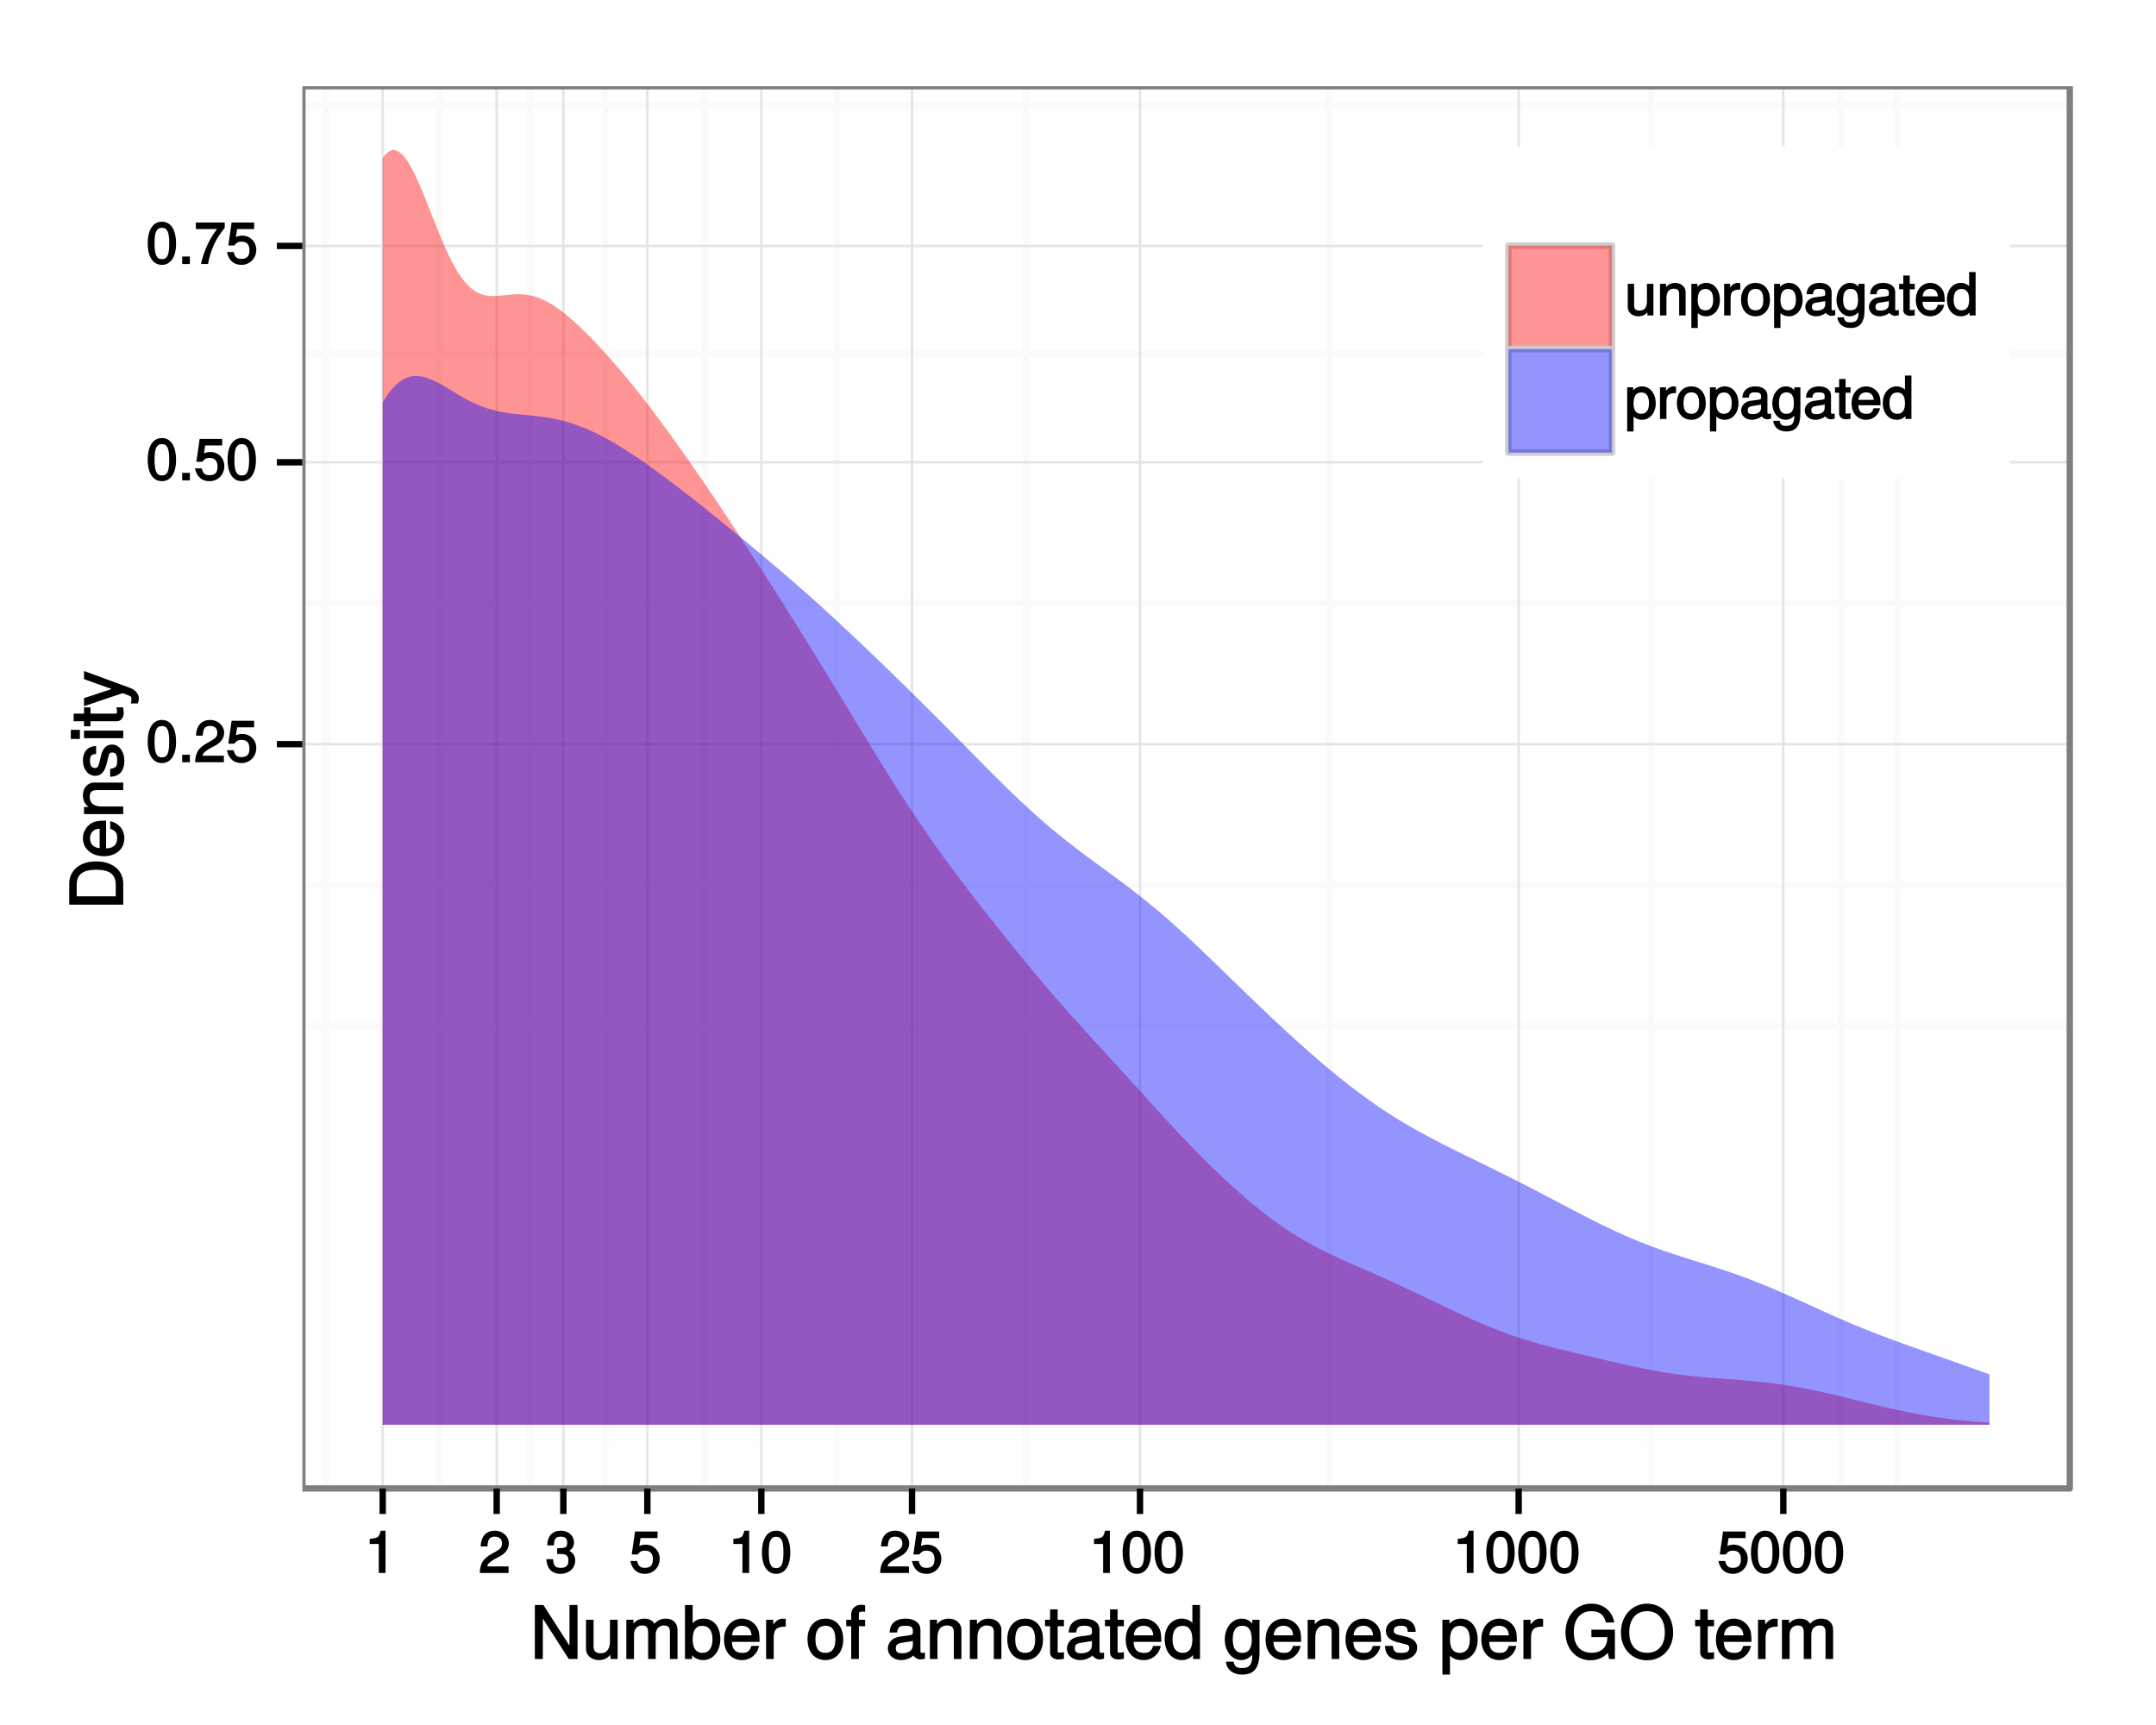 <?xml version="1.0" encoding="UTF-8"?>
<svg xmlns="http://www.w3.org/2000/svg" xmlns:xlink="http://www.w3.org/1999/xlink" width="360pt" height="288pt" viewBox="0 0 360 288" version="1.1">
<defs>
<g>
<symbol overflow="visible" id="glyph0-0">
<path style="stroke:none;" d=""/>
</symbol>
<symbol overflow="visible" id="glyph0-1">
<path style="stroke:none;" d="M 5 -3.391 C 5 -5.75 4.109 -7.062 2.641 -7.062 C 1.172 -7.062 0.266 -5.734 0.266 -3.453 C 0.266 -1.156 1.188 0.141 2.641 0.141 C 4.078 0.141 5 -1.156 5 -3.391 Z M 3.859 -3.469 C 3.859 -1.547 3.562 -0.812 2.625 -0.812 C 1.734 -0.812 1.406 -1.578 1.406 -3.438 C 1.406 -5.312 1.734 -6.047 2.641 -6.047 C 3.547 -6.047 3.859 -5.297 3.859 -3.469 Z M 3.859 -3.469 "/>
</symbol>
<symbol overflow="visible" id="glyph0-2">
<path style="stroke:none;" d="M 1.969 -0.125 L 1.969 -1.25 L 0.688 -1.25 L 0.688 0 L 1.969 0 Z M 1.969 -0.125 "/>
</symbol>
<symbol overflow="visible" id="glyph0-3">
<path style="stroke:none;" d="M 5.031 -4.938 C 5.031 -6.078 4.016 -7.062 2.719 -7.062 C 1.328 -7.062 0.391 -6.219 0.328 -4.438 L 1.453 -4.438 C 1.531 -5.703 1.859 -6.062 2.703 -6.062 C 3.469 -6.062 3.891 -5.641 3.891 -4.906 C 3.891 -4.375 3.609 -4.016 3.016 -3.672 L 2.125 -3.172 C 0.703 -2.359 0.266 -1.625 0.172 0 L 4.984 0 L 4.984 -1.094 L 1.422 -1.094 C 1.5 -1.516 1.766 -1.781 2.594 -2.281 L 3.562 -2.797 C 4.516 -3.297 5.031 -4.094 5.031 -4.938 Z M 5.031 -4.938 "/>
</symbol>
<symbol overflow="visible" id="glyph0-4">
<path style="stroke:none;" d="M 5.062 -2.375 C 5.062 -3.719 4.031 -4.734 2.719 -4.734 C 2.25 -4.734 1.75 -4.578 1.656 -4.5 L 1.859 -5.828 L 4.703 -5.828 L 4.703 -6.922 L 0.938 -6.922 L 0.391 -3.094 L 1.375 -3.094 C 1.812 -3.609 2.047 -3.734 2.578 -3.734 C 3.484 -3.734 3.922 -3.266 3.922 -2.266 C 3.922 -1.281 3.484 -0.859 2.578 -0.859 C 1.828 -0.859 1.516 -1.109 1.281 -2 L 0.156 -2 C 0.469 -0.516 1.375 0.141 2.594 0.141 C 3.969 0.141 5.062 -0.938 5.062 -2.375 Z M 5.062 -2.375 "/>
</symbol>
<symbol overflow="visible" id="glyph0-5">
<path style="stroke:none;" d="M 5.125 -6.078 L 5.125 -6.922 L 0.297 -6.922 L 0.297 -5.828 L 3.844 -5.828 C 2.656 -4.344 1.656 -2.266 1.156 0 L 2.344 0 C 2.734 -2.328 3.656 -4.281 5.125 -6.031 Z M 5.125 -6.078 "/>
</symbol>
<symbol overflow="visible" id="glyph0-6">
<path style="stroke:none;" d="M 3.469 -0.125 L 3.469 -7.062 L 2.672 -7.062 C 2.328 -5.891 2.281 -5.875 0.828 -5.688 L 0.828 -4.844 L 2.344 -4.844 L 2.344 0 L 3.469 0 Z M 3.469 -0.125 "/>
</symbol>
<symbol overflow="visible" id="glyph0-7">
<path style="stroke:none;" d="M 4.984 -2.094 C 4.984 -2.922 4.516 -3.547 3.703 -3.812 L 3.703 -3.562 C 4.344 -3.812 4.781 -4.375 4.781 -5.062 C 4.781 -6.219 3.875 -7.062 2.578 -7.062 C 1.203 -7.062 0.328 -6.188 0.312 -4.609 L 1.422 -4.609 C 1.453 -5.734 1.734 -6.062 2.594 -6.062 C 3.344 -6.062 3.641 -5.75 3.641 -5.031 C 3.641 -4.297 3.469 -4.141 1.969 -4.141 L 1.969 -3.172 L 2.578 -3.172 C 3.516 -3.172 3.844 -2.844 3.844 -2.094 C 3.844 -1.234 3.469 -0.859 2.578 -0.859 C 1.656 -0.859 1.344 -1.188 1.281 -2.312 L 0.156 -2.312 C 0.266 -0.656 1.156 0.141 2.547 0.141 C 3.953 0.141 4.984 -0.812 4.984 -2.094 Z M 4.984 -2.094 "/>
</symbol>
<symbol overflow="visible" id="glyph0-8">
<path style="stroke:none;" d="M 4.766 -0.125 L 4.766 -5.281 L 3.688 -5.281 L 3.688 -2.375 C 3.688 -1.359 3.297 -0.812 2.453 -0.812 C 1.828 -0.812 1.547 -1.062 1.547 -1.672 L 1.547 -5.281 L 0.484 -5.281 L 0.484 -1.359 C 0.484 -0.516 1.25 0.141 2.219 0.141 C 2.969 0.141 3.531 -0.156 4 -0.812 L 3.766 -0.906 L 3.766 0 L 4.766 0 Z M 4.766 -0.125 "/>
</symbol>
<symbol overflow="visible" id="glyph0-9">
<path style="stroke:none;" d="M 4.812 -0.125 L 4.812 -3.922 C 4.812 -4.766 4.047 -5.438 3.078 -5.438 C 2.328 -5.438 1.75 -5.109 1.312 -4.406 L 1.547 -4.312 L 1.547 -5.281 L 0.531 -5.281 L 0.531 0 L 1.609 0 L 1.609 -2.891 C 1.609 -3.922 2.031 -4.469 2.844 -4.469 C 3.469 -4.469 3.734 -4.219 3.734 -3.609 L 3.734 0 L 4.812 0 Z M 4.812 -0.125 "/>
</symbol>
<symbol overflow="visible" id="glyph0-10">
<path style="stroke:none;" d="M 5.156 -2.594 C 5.156 -4.281 4.188 -5.438 2.859 -5.438 C 2.172 -5.438 1.531 -5.078 1.156 -4.484 L 1.391 -4.391 L 1.391 -5.281 L 0.391 -5.281 L 0.391 2.094 L 1.453 2.094 L 1.453 -0.734 L 1.219 -0.641 C 1.641 -0.125 2.219 0.141 2.875 0.141 C 4.156 0.141 5.156 -0.984 5.156 -2.594 Z M 4.031 -2.609 C 4.031 -1.469 3.594 -0.859 2.719 -0.859 C 1.875 -0.859 1.453 -1.422 1.453 -2.594 C 1.453 -3.781 1.875 -4.422 2.719 -4.422 C 3.609 -4.422 4.031 -3.812 4.031 -2.609 Z M 4.031 -2.609 "/>
</symbol>
<symbol overflow="visible" id="glyph0-11">
<path style="stroke:none;" d="M 3.219 -4.453 L 3.219 -5.375 C 2.938 -5.422 2.875 -5.438 2.766 -5.438 C 2.25 -5.438 1.75 -5.078 1.297 -4.344 L 1.531 -4.234 L 1.531 -5.281 L 0.531 -5.281 L 0.531 0 L 1.609 0 L 1.609 -2.734 C 1.609 -3.859 1.844 -4.312 3.219 -4.328 Z M 3.219 -4.453 "/>
</symbol>
<symbol overflow="visible" id="glyph0-12">
<path style="stroke:none;" d="M 5.031 -2.594 C 5.031 -4.344 4.062 -5.438 2.609 -5.438 C 1.203 -5.438 0.203 -4.328 0.203 -2.641 C 0.203 -0.953 1.188 0.141 2.625 0.141 C 4.031 0.141 5.031 -0.953 5.031 -2.594 Z M 3.922 -2.609 C 3.922 -1.422 3.5 -0.859 2.625 -0.859 C 1.734 -0.859 1.312 -1.422 1.312 -2.641 C 1.312 -3.844 1.734 -4.438 2.625 -4.438 C 3.516 -4.438 3.922 -3.859 3.922 -2.609 Z M 3.922 -2.609 "/>
</symbol>
<symbol overflow="visible" id="glyph0-13">
<path style="stroke:none;" d="M 5.266 -0.141 L 5.266 -0.906 C 5.047 -0.859 5.016 -0.859 4.953 -0.859 C 4.688 -0.859 4.656 -0.875 4.656 -1.125 L 4.656 -3.922 C 4.656 -4.812 3.875 -5.438 2.641 -5.438 C 1.422 -5.438 0.531 -4.828 0.469 -3.547 L 1.547 -3.547 C 1.625 -4.281 1.859 -4.438 2.609 -4.438 C 3.328 -4.438 3.594 -4.281 3.594 -3.812 L 3.594 -3.594 C 3.594 -3.266 3.531 -3.25 2.891 -3.172 C 1.766 -3.031 1.594 -3 1.281 -2.875 C 0.703 -2.625 0.266 -2.047 0.266 -1.422 C 0.266 -0.516 1.031 0.141 2.047 0.141 C 2.703 0.141 3.422 -0.156 3.672 -0.438 C 3.703 -0.328 4.188 0.062 4.578 0.062 C 4.75 0.062 4.875 0.047 5.266 -0.047 Z M 3.594 -1.859 C 3.594 -1.141 3 -0.812 2.219 -0.812 C 1.609 -0.812 1.375 -0.906 1.375 -1.453 C 1.375 -1.969 1.594 -2.078 2.453 -2.203 C 3.297 -2.328 3.469 -2.359 3.594 -2.422 Z M 3.594 -1.859 "/>
</symbol>
<symbol overflow="visible" id="glyph0-14">
<path style="stroke:none;" d="M 4.828 -0.953 L 4.828 -5.281 L 3.812 -5.281 L 3.812 -4.422 L 4.047 -4.516 C 3.641 -5.109 3.062 -5.438 2.422 -5.438 C 1.141 -5.438 0.141 -4.219 0.141 -2.594 C 0.141 -1 1.172 0.141 2.344 0.141 C 2.984 0.141 3.516 -0.156 4.047 -0.797 L 3.812 -0.875 L 3.812 -0.547 C 3.812 0.781 3.406 1.156 2.469 1.156 C 1.844 1.156 1.484 1.062 1.375 0.312 L 0.281 0.312 C 0.391 1.406 1.266 2.094 2.453 2.094 C 4.016 2.094 4.828 1.266 4.828 -0.953 Z M 3.734 -2.609 C 3.734 -1.406 3.359 -0.859 2.516 -0.859 C 1.641 -0.859 1.25 -1.422 1.25 -2.641 C 1.25 -3.844 1.656 -4.438 2.5 -4.438 C 3.375 -4.438 3.734 -3.828 3.734 -2.609 Z M 3.734 -2.609 "/>
</symbol>
<symbol overflow="visible" id="glyph0-15">
<path style="stroke:none;" d="M 2.578 -0.125 L 2.578 -0.969 C 2.328 -0.906 2.203 -0.891 2.047 -0.891 C 1.703 -0.891 1.75 -0.859 1.75 -1.203 L 1.75 -4.375 L 2.578 -4.375 L 2.578 -5.281 L 1.75 -5.281 L 1.75 -6.672 L 0.672 -6.672 L 0.672 -5.281 L -0.016 -5.281 L -0.016 -4.375 L 0.672 -4.375 L 0.672 -0.859 C 0.672 -0.344 1.156 0.062 1.781 0.062 C 1.969 0.062 2.172 0.047 2.578 -0.016 Z M 2.578 -0.125 "/>
</symbol>
<symbol overflow="visible" id="glyph0-16">
<path style="stroke:none;" d="M 5.062 -2.406 C 5.062 -3.141 5 -3.594 4.859 -3.969 C 4.531 -4.797 3.625 -5.438 2.688 -5.438 C 1.281 -5.438 0.234 -4.266 0.234 -2.609 C 0.234 -0.953 1.25 0.141 2.672 0.141 C 3.812 0.141 4.75 -0.641 4.984 -1.781 L 3.906 -1.781 C 3.641 -1 3.344 -0.859 2.703 -0.859 C 1.859 -0.859 1.375 -1.25 1.359 -2.281 L 5.062 -2.281 Z M 4.156 -3.031 C 4.156 -3.031 3.969 -3.172 3.969 -3.188 L 1.375 -3.188 C 1.438 -3.953 1.875 -4.438 2.672 -4.438 C 3.469 -4.438 3.922 -3.906 3.922 -3.125 Z M 4.156 -3.031 "/>
</symbol>
<symbol overflow="visible" id="glyph0-17">
<path style="stroke:none;" d="M 4.891 -0.125 L 4.891 -7.25 L 3.812 -7.25 L 3.812 -4.516 L 4.047 -4.609 C 3.719 -5.125 3.078 -5.438 2.406 -5.438 C 1.109 -5.438 0.109 -4.281 0.109 -2.688 C 0.109 -0.984 1.078 0.141 2.438 0.141 C 3.125 0.141 3.703 -0.156 4.141 -0.781 L 3.891 -0.859 L 3.891 0 L 4.891 0 Z M 3.812 -2.625 C 3.812 -1.453 3.391 -0.859 2.547 -0.859 C 1.672 -0.859 1.219 -1.469 1.219 -2.641 C 1.219 -3.812 1.672 -4.422 2.547 -4.422 C 3.406 -4.422 3.812 -3.781 3.812 -2.625 Z M 3.812 -2.625 "/>
</symbol>
<symbol overflow="visible" id="glyph1-0">
<path style="stroke:none;" d=""/>
</symbol>
<symbol overflow="visible" id="glyph1-1">
<path style="stroke:none;" d="M 7.891 -0.125 L 7.891 -9.016 L 6.547 -9.016 L 6.547 -1.734 L 6.797 -1.828 L 2.188 -9.016 L 0.766 -9.016 L 0.766 0 L 2.094 0 L 2.094 -7.219 L 1.859 -7.125 L 6.422 0 L 7.891 0 Z M 7.891 -0.125 "/>
</symbol>
<symbol overflow="visible" id="glyph1-2">
<path style="stroke:none;" d="M 5.922 -0.125 L 5.922 -6.547 L 4.641 -6.547 L 4.641 -2.953 C 4.641 -1.672 4.109 -0.953 3.078 -0.953 C 2.281 -0.953 1.906 -1.312 1.906 -2.062 L 1.906 -6.547 L 0.641 -6.547 L 0.641 -1.672 C 0.641 -0.625 1.562 0.188 2.781 0.188 C 3.703 0.188 4.391 -0.188 4.984 -1.016 L 4.734 -1.109 L 4.734 0 L 5.922 0 Z M 5.922 -0.125 "/>
</symbol>
<symbol overflow="visible" id="glyph1-3">
<path style="stroke:none;" d="M 9.25 -0.125 L 9.25 -4.844 C 9.25 -5.969 8.5 -6.734 7.312 -6.734 C 6.484 -6.734 5.875 -6.438 5.406 -5.875 C 5.109 -6.406 4.516 -6.734 3.703 -6.734 C 2.859 -6.734 2.203 -6.391 1.656 -5.625 L 1.891 -5.531 L 1.891 -6.547 L 0.703 -6.547 L 0.703 0 L 1.984 0 L 1.984 -4.078 C 1.984 -4.984 2.516 -5.594 3.328 -5.594 C 4.062 -5.594 4.344 -5.266 4.344 -4.469 L 4.344 0 L 5.609 0 L 5.609 -4.078 C 5.609 -4.984 6.156 -5.594 6.969 -5.594 C 7.703 -5.594 7.984 -5.25 7.984 -4.469 L 7.984 0 L 9.25 0 Z M 9.25 -0.125 "/>
</symbol>
<symbol overflow="visible" id="glyph1-4">
<path style="stroke:none;" d="M 6.406 -3.344 C 6.406 -5.391 5.25 -6.734 3.594 -6.734 C 2.719 -6.734 2 -6.375 1.531 -5.656 L 1.781 -5.562 L 1.781 -9.016 L 0.5 -9.016 L 0.5 0 L 1.688 0 L 1.688 -1.031 L 1.438 -0.938 C 1.922 -0.203 2.656 0.188 3.547 0.188 C 5.203 0.188 6.406 -1.312 6.406 -3.344 Z M 5.094 -3.281 C 5.094 -1.859 4.484 -1.016 3.391 -1.016 C 2.344 -1.016 1.781 -1.844 1.781 -3.281 C 1.781 -4.75 2.344 -5.578 3.391 -5.531 C 4.516 -5.531 5.094 -4.688 5.094 -3.281 Z M 5.094 -3.281 "/>
</symbol>
<symbol overflow="visible" id="glyph1-5">
<path style="stroke:none;" d="M 6.281 -2.984 C 6.281 -3.906 6.219 -4.469 6.031 -4.938 C 5.625 -5.969 4.531 -6.734 3.359 -6.734 C 1.609 -6.734 0.344 -5.297 0.344 -3.234 C 0.344 -1.172 1.578 0.188 3.344 0.188 C 4.781 0.188 5.906 -0.766 6.188 -2.172 L 4.922 -2.172 C 4.594 -1.219 4.172 -1.016 3.375 -1.016 C 2.328 -1.016 1.688 -1.547 1.656 -2.859 L 6.281 -2.859 Z M 5.188 -3.781 C 5.188 -3.781 4.984 -3.922 4.984 -3.938 L 1.688 -3.938 C 1.766 -4.922 2.344 -5.547 3.344 -5.547 C 4.328 -5.547 4.938 -4.859 4.938 -3.875 Z M 5.188 -3.781 "/>
</symbol>
<symbol overflow="visible" id="glyph1-6">
<path style="stroke:none;" d="M 3.984 -5.547 L 3.984 -6.688 C 3.688 -6.719 3.594 -6.734 3.469 -6.734 C 2.812 -6.734 2.219 -6.312 1.641 -5.375 L 1.891 -5.281 L 1.891 -6.547 L 0.703 -6.547 L 0.703 0 L 1.969 0 L 1.969 -3.391 C 1.969 -4.812 2.297 -5.391 3.984 -5.406 Z M 3.984 -5.547 "/>
</symbol>
<symbol overflow="visible" id="glyph1-7">
<path style="stroke:none;" d=""/>
</symbol>
<symbol overflow="visible" id="glyph1-8">
<path style="stroke:none;" d="M 6.25 -3.234 C 6.25 -5.406 5.078 -6.734 3.266 -6.734 C 1.5 -6.734 0.281 -5.391 0.281 -3.281 C 0.281 -1.156 1.484 0.188 3.281 0.188 C 5.047 0.188 6.25 -1.156 6.25 -3.234 Z M 4.938 -3.234 C 4.938 -1.766 4.375 -1.016 3.281 -1.016 C 2.156 -1.016 1.609 -1.75 1.609 -3.281 C 1.609 -4.781 2.156 -5.547 3.281 -5.547 C 4.406 -5.547 4.938 -4.797 4.938 -3.234 Z M 4.938 -3.234 "/>
</symbol>
<symbol overflow="visible" id="glyph1-9">
<path style="stroke:none;" d="M 3.234 -5.609 L 3.234 -6.547 L 2.188 -6.547 L 2.188 -7.406 C 2.188 -7.828 2.297 -7.906 2.75 -7.906 C 2.828 -7.906 2.875 -7.906 3.234 -7.891 L 3.234 -8.969 C 2.875 -9.031 2.734 -9.047 2.531 -9.047 C 1.609 -9.047 0.906 -8.391 0.906 -7.484 L 0.906 -6.547 L 0.078 -6.547 L 0.078 -5.469 L 0.906 -5.469 L 0.906 0 L 2.188 0 L 2.188 -5.469 L 3.234 -5.469 Z M 3.234 -5.609 "/>
</symbol>
<symbol overflow="visible" id="glyph1-10">
<path style="stroke:none;" d="M 6.547 -0.156 L 6.547 -1.078 C 6.312 -1.016 6.266 -1.016 6.203 -1.016 C 5.859 -1.016 5.797 -1.062 5.797 -1.375 L 5.797 -4.891 C 5.797 -6 4.844 -6.734 3.297 -6.734 C 1.781 -6.734 0.703 -6.016 0.641 -4.422 L 1.906 -4.422 C 2 -5.328 2.328 -5.547 3.266 -5.547 C 4.156 -5.547 4.531 -5.344 4.531 -4.734 L 4.531 -4.469 C 4.531 -4.062 4.422 -4.016 3.625 -3.906 C 2.203 -3.734 1.984 -3.688 1.609 -3.531 C 0.875 -3.234 0.359 -2.531 0.359 -1.766 C 0.359 -0.625 1.297 0.188 2.562 0.188 C 3.375 0.188 4.25 -0.188 4.625 -0.594 C 4.672 -0.391 5.25 0.078 5.734 0.078 C 5.938 0.078 6.094 0.062 6.547 -0.047 Z M 4.531 -2.297 C 4.531 -1.406 3.75 -0.953 2.781 -0.953 C 2 -0.953 1.688 -1.109 1.688 -1.781 C 1.688 -2.453 1.984 -2.609 3.062 -2.766 C 4.109 -2.906 4.328 -2.953 4.531 -3.031 Z M 4.531 -2.297 "/>
</symbol>
<symbol overflow="visible" id="glyph1-11">
<path style="stroke:none;" d="M 5.969 -0.125 L 5.969 -4.891 C 5.969 -5.922 5.062 -6.734 3.859 -6.734 C 2.922 -6.734 2.203 -6.344 1.656 -5.453 L 1.891 -5.359 L 1.891 -6.547 L 0.703 -6.547 L 0.703 0 L 1.969 0 L 1.969 -3.594 C 1.969 -4.891 2.531 -5.594 3.547 -5.594 C 4.344 -5.594 4.703 -5.25 4.703 -4.484 L 4.703 0 L 5.969 0 Z M 5.969 -0.125 "/>
</symbol>
<symbol overflow="visible" id="glyph1-12">
<path style="stroke:none;" d="M 3.188 -0.125 L 3.188 -1.156 C 2.922 -1.062 2.766 -1.062 2.562 -1.062 C 2.141 -1.062 2.141 -1.047 2.141 -1.484 L 2.141 -5.469 L 3.188 -5.469 L 3.188 -6.547 L 2.141 -6.547 L 2.141 -8.281 L 0.875 -8.281 L 0.875 -6.547 L 0.031 -6.547 L 0.031 -5.469 L 0.875 -5.469 L 0.875 -1.047 C 0.875 -0.406 1.453 0.078 2.234 0.078 C 2.469 0.078 2.719 0.062 3.188 -0.031 Z M 3.188 -0.125 "/>
</symbol>
<symbol overflow="visible" id="glyph1-13">
<path style="stroke:none;" d="M 6.078 -0.125 L 6.078 -9.016 L 4.797 -9.016 L 4.797 -5.625 L 5.047 -5.719 C 4.625 -6.359 3.859 -6.734 3.016 -6.734 C 1.375 -6.734 0.172 -5.344 0.172 -3.344 C 0.172 -1.219 1.359 0.188 3.047 0.188 C 3.906 0.188 4.609 -0.188 5.141 -0.953 L 4.906 -1.062 L 4.906 0 L 6.078 0 Z M 4.797 -3.25 C 4.797 -1.797 4.25 -1.016 3.188 -1.016 C 2.094 -1.016 1.484 -1.812 1.484 -3.281 C 1.484 -4.734 2.094 -5.531 3.188 -5.531 C 4.266 -5.531 4.797 -4.703 4.797 -3.25 Z M 4.797 -3.25 "/>
</symbol>
<symbol overflow="visible" id="glyph1-14">
<path style="stroke:none;" d="M 6 -1.156 L 6 -6.547 L 4.797 -6.547 L 4.797 -5.516 L 5.047 -5.609 C 4.531 -6.344 3.828 -6.734 3.031 -6.734 C 1.422 -6.734 0.203 -5.25 0.203 -3.219 C 0.203 -1.234 1.469 0.188 2.938 0.188 C 3.734 0.188 4.375 -0.188 5.047 -0.984 L 4.797 -1.078 L 4.797 -0.656 C 4.797 1.016 4.266 1.516 3.094 1.516 C 2.297 1.516 1.828 1.359 1.688 0.453 L 0.391 0.453 C 0.516 1.781 1.578 2.609 3.062 2.609 C 5.031 2.609 6 1.609 6 -1.156 Z M 4.703 -3.234 C 4.703 -1.734 4.203 -1.016 3.141 -1.016 C 2.047 -1.016 1.531 -1.75 1.531 -3.281 C 1.531 -4.781 2.062 -5.547 3.125 -5.547 C 4.219 -5.547 4.703 -4.766 4.703 -3.234 Z M 4.703 -3.234 "/>
</symbol>
<symbol overflow="visible" id="glyph1-15">
<path style="stroke:none;" d="M 5.641 -1.891 C 5.641 -2.828 4.984 -3.438 3.734 -3.734 L 2.766 -3.953 C 1.953 -4.156 1.734 -4.281 1.734 -4.734 C 1.734 -5.297 2.125 -5.547 2.938 -5.547 C 3.75 -5.547 4.031 -5.328 4.062 -4.531 L 5.391 -4.531 C 5.375 -5.906 4.422 -6.734 2.969 -6.734 C 1.516 -6.734 0.422 -5.844 0.422 -4.688 C 0.422 -3.703 1.062 -3.094 2.562 -2.734 L 3.484 -2.516 C 4.188 -2.344 4.312 -2.266 4.312 -1.812 C 4.312 -1.219 3.875 -1.016 3 -1.016 C 2.094 -1.016 1.734 -1.094 1.578 -2.188 L 0.266 -2.188 C 0.312 -0.594 1.266 0.188 2.922 0.188 C 4.5 0.188 5.641 -0.688 5.641 -1.891 Z M 5.641 -1.891 "/>
</symbol>
<symbol overflow="visible" id="glyph1-16">
<path style="stroke:none;" d="M 6.406 -3.219 C 6.406 -5.328 5.25 -6.734 3.578 -6.734 C 2.719 -6.734 1.938 -6.312 1.469 -5.562 L 1.703 -5.469 L 1.703 -6.547 L 0.516 -6.547 L 0.516 2.609 L 1.781 2.609 L 1.781 -0.891 L 1.547 -0.797 C 2.078 -0.141 2.766 0.188 3.594 0.188 C 5.203 0.188 6.406 -1.219 6.406 -3.219 Z M 5.094 -3.234 C 5.094 -1.812 4.5 -1.016 3.406 -1.016 C 2.359 -1.016 1.781 -1.75 1.781 -3.234 C 1.781 -4.703 2.359 -5.531 3.406 -5.531 C 4.516 -5.531 5.094 -4.734 5.094 -3.234 Z M 5.094 -3.234 "/>
</symbol>
<symbol overflow="visible" id="glyph1-17">
<path style="stroke:none;" d="M 8.641 -0.125 L 8.641 -4.891 L 4.719 -4.891 L 4.719 -3.641 L 7.375 -3.641 L 7.375 -3.531 C 7.375 -1.969 6.375 -1.031 4.781 -1.031 C 2.797 -1.031 1.781 -2.344 1.781 -4.469 C 1.781 -6.625 2.875 -7.984 4.719 -7.984 C 6.047 -7.984 6.859 -7.359 7.125 -6.094 L 8.547 -6.094 C 8.203 -8 6.734 -9.234 4.734 -9.234 C 2.047 -9.234 0.391 -7.031 0.391 -4.422 C 0.391 -1.734 2.172 0.219 4.531 0.219 C 5.719 0.219 6.766 -0.234 7.453 -1.016 L 7.688 0 L 8.641 0 Z M 8.641 -0.125 "/>
</symbol>
<symbol overflow="visible" id="glyph1-18">
<path style="stroke:none;" d="M 9.031 -4.375 C 9.031 -7.188 7.234 -9.234 4.672 -9.234 C 2.156 -9.234 0.312 -7.172 0.312 -4.438 C 0.312 -1.703 2.156 0.219 4.688 0.219 C 7.25 0.219 9.031 -1.797 9.031 -4.375 Z M 7.641 -4.391 C 7.641 -2.281 6.531 -1.031 4.688 -1.031 C 2.812 -1.031 1.703 -2.281 1.703 -4.438 C 1.703 -6.594 2.812 -7.984 4.672 -7.984 C 6.562 -7.984 7.641 -6.594 7.641 -4.391 Z M 7.641 -4.391 "/>
</symbol>
<symbol overflow="visible" id="glyph2-0">
<path style="stroke:none;" d=""/>
</symbol>
<symbol overflow="visible" id="glyph2-1">
<path style="stroke:none;" d="M -4.516 -8.141 C -7.219 -8.141 -9.016 -6.656 -9.016 -4.438 L -9.016 -0.922 L 0 -0.922 L 0 -4.438 C 0 -6.641 -1.781 -8.141 -4.516 -8.141 Z M -4.5 -6.75 C -2.297 -6.75 -1.25 -5.969 -1.25 -4.25 L -1.25 -2.312 L -7.766 -2.312 L -7.766 -4.25 C -7.766 -5.969 -6.734 -6.75 -4.5 -6.75 Z M -4.5 -6.75 "/>
</symbol>
<symbol overflow="visible" id="glyph2-2">
<path style="stroke:none;" d="M -2.984 -6.281 C -3.906 -6.281 -4.469 -6.219 -4.938 -6.031 C -5.969 -5.625 -6.734 -4.531 -6.734 -3.359 C -6.734 -1.609 -5.297 -0.344 -3.234 -0.344 C -1.172 -0.344 0.188 -1.578 0.188 -3.344 C 0.188 -4.781 -0.766 -5.906 -2.172 -6.188 L -2.172 -4.922 C -1.219 -4.594 -1.016 -4.172 -1.016 -3.375 C -1.016 -2.328 -1.547 -1.688 -2.859 -1.656 L -2.859 -6.281 Z M -3.781 -5.188 C -3.781 -5.188 -3.922 -4.984 -3.938 -4.984 L -3.938 -1.688 C -4.922 -1.766 -5.547 -2.344 -5.547 -3.344 C -5.547 -4.328 -4.859 -4.938 -3.875 -4.938 Z M -3.781 -5.188 "/>
</symbol>
<symbol overflow="visible" id="glyph2-3">
<path style="stroke:none;" d="M -0.125 -5.969 L -4.891 -5.969 C -5.922 -5.969 -6.734 -5.062 -6.734 -3.859 C -6.734 -2.922 -6.344 -2.203 -5.453 -1.656 L -5.359 -1.891 L -6.547 -1.891 L -6.547 -0.703 L 0 -0.703 L 0 -1.969 L -3.594 -1.969 C -4.891 -1.969 -5.594 -2.531 -5.594 -3.547 C -5.594 -4.344 -5.25 -4.703 -4.484 -4.703 L 0 -4.703 L 0 -5.969 Z M -0.125 -5.969 "/>
</symbol>
<symbol overflow="visible" id="glyph2-4">
<path style="stroke:none;" d="M -1.891 -5.641 C -2.828 -5.641 -3.438 -4.984 -3.734 -3.734 L -3.953 -2.766 C -4.156 -1.953 -4.281 -1.734 -4.734 -1.734 C -5.297 -1.734 -5.547 -2.125 -5.547 -2.938 C -5.547 -3.75 -5.328 -4.031 -4.531 -4.062 L -4.531 -5.391 C -5.906 -5.375 -6.734 -4.422 -6.734 -2.969 C -6.734 -1.516 -5.844 -0.422 -4.688 -0.422 C -3.703 -0.422 -3.094 -1.062 -2.734 -2.562 L -2.516 -3.484 C -2.344 -4.188 -2.266 -4.312 -1.812 -4.312 C -1.219 -4.312 -1.016 -3.875 -1.016 -3 C -1.016 -2.094 -1.094 -1.734 -2.188 -1.578 L -2.188 -0.266 C -0.594 -0.312 0.188 -1.266 0.188 -2.922 C 0.188 -4.5 -0.688 -5.641 -1.891 -5.641 Z M -1.891 -5.641 "/>
</symbol>
<symbol overflow="visible" id="glyph2-5">
<path style="stroke:none;" d="M -0.125 -1.969 L -6.547 -1.969 L -6.547 -0.703 L 0 -0.703 L 0 -1.969 Z M -7.375 -2.094 L -8.75 -2.094 L -8.75 -0.578 L -7.234 -0.578 L -7.234 -2.094 Z M -7.375 -2.094 "/>
</symbol>
<symbol overflow="visible" id="glyph2-6">
<path style="stroke:none;" d="M -0.125 -3.188 L -1.156 -3.188 C -1.062 -2.922 -1.062 -2.766 -1.062 -2.562 C -1.062 -2.141 -1.047 -2.141 -1.484 -2.141 L -5.469 -2.141 L -5.469 -3.188 L -6.547 -3.188 L -6.547 -2.141 L -8.281 -2.141 L -8.281 -0.875 L -6.547 -0.875 L -6.547 -0.031 L -5.469 -0.031 L -5.469 -0.875 L -1.047 -0.875 C -0.406 -0.875 0.078 -1.453 0.078 -2.234 C 0.078 -2.469 0.062 -2.719 -0.031 -3.188 Z M -0.125 -3.188 "/>
</symbol>
<symbol overflow="visible" id="glyph2-7">
<path style="stroke:none;" d="M -6.547 -5.734 L -6.547 -4.562 L -1.531 -2.766 L -1.531 -3.047 L -6.547 -1.391 L -6.547 -0.047 L -0.109 -2.219 L 0.891 -1.844 C 1.328 -1.672 1.375 -1.609 1.375 -1.172 C 1.375 -1.031 1.344 -0.859 1.266 -0.5 L 2.406 -0.5 C 2.531 -0.75 2.609 -1.062 2.609 -1.312 C 2.609 -2.031 2.094 -2.734 1.188 -3.078 L -6.547 -5.922 Z M -6.547 -5.734 "/>
</symbol>
</g>
<clipPath id="clip1">
  <path d="M 50.488 14.398 L 346 14.398 L 346 249 L 50.488 249 Z M 50.488 14.398 "/>
</clipPath>
<clipPath id="clip2">
  <path d="M 50.488 170 L 346.602 170 L 346.602 172 L 50.488 172 Z M 50.488 170 "/>
</clipPath>
<clipPath id="clip3">
  <path d="M 50.488 147 L 346.602 147 L 346.602 149 L 50.488 149 Z M 50.488 147 "/>
</clipPath>
<clipPath id="clip4">
  <path d="M 50.488 100 L 346.602 100 L 346.602 102 L 50.488 102 Z M 50.488 100 "/>
</clipPath>
<clipPath id="clip5">
  <path d="M 50.488 58 L 346.602 58 L 346.602 60 L 50.488 60 Z M 50.488 58 "/>
</clipPath>
<clipPath id="clip6">
  <path d="M 50.488 16 L 346.602 16 L 346.602 19 L 50.488 19 Z M 50.488 16 "/>
</clipPath>
<clipPath id="clip7">
  <path d="M 53 14.398 L 55 14.398 L 55 249.512 L 53 249.512 Z M 53 14.398 "/>
</clipPath>
<clipPath id="clip8">
  <path d="M 72 14.398 L 74 14.398 L 74 249.512 L 72 249.512 Z M 72 14.398 "/>
</clipPath>
<clipPath id="clip9">
  <path d="M 87 14.398 L 90 14.398 L 90 249.512 L 87 249.512 Z M 87 14.398 "/>
</clipPath>
<clipPath id="clip10">
  <path d="M 100 14.398 L 102 14.398 L 102 249.512 L 100 249.512 Z M 100 14.398 "/>
</clipPath>
<clipPath id="clip11">
  <path d="M 117 14.398 L 119 14.398 L 119 249.512 L 117 249.512 Z M 117 14.398 "/>
</clipPath>
<clipPath id="clip12">
  <path d="M 139 14.398 L 141 14.398 L 141 249.512 L 139 249.512 Z M 139 14.398 "/>
</clipPath>
<clipPath id="clip13">
  <path d="M 170 14.398 L 172 14.398 L 172 249.512 L 170 249.512 Z M 170 14.398 "/>
</clipPath>
<clipPath id="clip14">
  <path d="M 221 14.398 L 223 14.398 L 223 249.512 L 221 249.512 Z M 221 14.398 "/>
</clipPath>
<clipPath id="clip15">
  <path d="M 275 14.398 L 277 14.398 L 277 249.512 L 275 249.512 Z M 275 14.398 "/>
</clipPath>
<clipPath id="clip16">
  <path d="M 306 14.398 L 308 14.398 L 308 249.512 L 306 249.512 Z M 306 14.398 "/>
</clipPath>
<clipPath id="clip17">
  <path d="M 316 14.398 L 318 14.398 L 318 249.512 L 316 249.512 Z M 316 14.398 "/>
</clipPath>
<clipPath id="clip18">
  <path d="M 50.488 124 L 346 124 L 346 125 L 50.488 125 Z M 50.488 124 "/>
</clipPath>
<clipPath id="clip19">
  <path d="M 50.488 76 L 346 76 L 346 78 L 50.488 78 Z M 50.488 76 "/>
</clipPath>
<clipPath id="clip20">
  <path d="M 50.488 40 L 346 40 L 346 42 L 50.488 42 Z M 50.488 40 "/>
</clipPath>
<clipPath id="clip21">
  <path d="M 63 14.398 L 65 14.398 L 65 249 L 63 249 Z M 63 14.398 "/>
</clipPath>
<clipPath id="clip22">
  <path d="M 82 14.398 L 84 14.398 L 84 249 L 82 249 Z M 82 14.398 "/>
</clipPath>
<clipPath id="clip23">
  <path d="M 93 14.398 L 95 14.398 L 95 249 L 93 249 Z M 93 14.398 "/>
</clipPath>
<clipPath id="clip24">
  <path d="M 107 14.398 L 109 14.398 L 109 249 L 107 249 Z M 107 14.398 "/>
</clipPath>
<clipPath id="clip25">
  <path d="M 126 14.398 L 128 14.398 L 128 249 L 126 249 Z M 126 14.398 "/>
</clipPath>
<clipPath id="clip26">
  <path d="M 152 14.398 L 153 14.398 L 153 249 L 152 249 Z M 152 14.398 "/>
</clipPath>
<clipPath id="clip27">
  <path d="M 190 14.398 L 191 14.398 L 191 249 L 190 249 Z M 190 14.398 "/>
</clipPath>
<clipPath id="clip28">
  <path d="M 253 14.398 L 254 14.398 L 254 249 L 253 249 Z M 253 14.398 "/>
</clipPath>
<clipPath id="clip29">
  <path d="M 297 14.398 L 298 14.398 L 298 249 L 297 249 Z M 297 14.398 "/>
</clipPath>
<clipPath id="clip30">
  <path d="M 50.488 14.398 L 346.602 14.398 L 346.602 249.512 L 50.488 249.512 Z M 50.488 14.398 "/>
</clipPath>
</defs>
<g id="surface141">
<rect x="0" y="0" width="360" height="288" style="fill:rgb(100%,100%,100%);fill-opacity:1;stroke:none;"/>
<rect x="0" y="0" width="360" height="288" style="fill:rgb(100%,100%,100%);fill-opacity:1;stroke:none;"/>
<path style="fill:none;stroke-width:1.063;stroke-linecap:round;stroke-linejoin:round;stroke:rgb(100%,100%,100%);stroke-opacity:1;stroke-miterlimit:10;" d="M 0 288 L 360 288 L 360 0 L 0 0 Z M 0 288 "/>
<g clip-path="url(#clip1)" clip-rule="nonzero">
<path style=" stroke:none;fill-rule:nonzero;fill:rgb(100%,100%,100%);fill-opacity:1;" d="M 50.488 248.512 L 345.602 248.512 L 345.602 14.398 L 50.488 14.398 Z M 50.488 248.512 "/>
</g>
<g clip-path="url(#clip2)" clip-rule="nonzero">
<path style="fill:none;stroke-width:1.063;stroke-linecap:butt;stroke-linejoin:round;stroke:rgb(98.039%,98.039%,98.039%);stroke-opacity:1;stroke-miterlimit:10;" d="M 50.488 171.309 L 345.602 171.309 "/>
</g>
<g clip-path="url(#clip3)" clip-rule="nonzero">
<path style="fill:none;stroke-width:1.063;stroke-linecap:butt;stroke-linejoin:round;stroke:rgb(98.039%,98.039%,98.039%);stroke-opacity:1;stroke-miterlimit:10;" d="M 50.488 147.777 L 345.602 147.777 "/>
</g>
<g clip-path="url(#clip4)" clip-rule="nonzero">
<path style="fill:none;stroke-width:1.063;stroke-linecap:butt;stroke-linejoin:round;stroke:rgb(98.039%,98.039%,98.039%);stroke-opacity:1;stroke-miterlimit:10;" d="M 50.488 100.707 L 345.602 100.707 "/>
</g>
<g clip-path="url(#clip5)" clip-rule="nonzero">
<path style="fill:none;stroke-width:1.063;stroke-linecap:butt;stroke-linejoin:round;stroke:rgb(98.039%,98.039%,98.039%);stroke-opacity:1;stroke-miterlimit:10;" d="M 50.488 59.117 L 345.602 59.117 "/>
</g>
<g clip-path="url(#clip6)" clip-rule="nonzero">
<path style="fill:none;stroke-width:1.063;stroke-linecap:butt;stroke-linejoin:round;stroke:rgb(98.039%,98.039%,98.039%);stroke-opacity:1;stroke-miterlimit:10;" d="M 50.488 17.527 L 345.602 17.527 "/>
</g>
<g clip-path="url(#clip7)" clip-rule="nonzero">
<path style="fill:none;stroke-width:1.063;stroke-linecap:butt;stroke-linejoin:round;stroke:rgb(98.039%,98.039%,98.039%);stroke-opacity:1;stroke-miterlimit:10;" d="M 54.383 248.512 L 54.383 14.398 "/>
</g>
<g clip-path="url(#clip8)" clip-rule="nonzero">
<path style="fill:none;stroke-width:1.063;stroke-linecap:butt;stroke-linejoin:round;stroke:rgb(98.039%,98.039%,98.039%);stroke-opacity:1;stroke-miterlimit:10;" d="M 73.418 248.512 L 73.418 14.398 "/>
</g>
<g clip-path="url(#clip9)" clip-rule="nonzero">
<path style="fill:none;stroke-width:1.063;stroke-linecap:butt;stroke-linejoin:round;stroke:rgb(98.039%,98.039%,98.039%);stroke-opacity:1;stroke-miterlimit:10;" d="M 88.5 248.512 L 88.5 14.398 "/>
</g>
<g clip-path="url(#clip10)" clip-rule="nonzero">
<path style="fill:none;stroke-width:1.063;stroke-linecap:butt;stroke-linejoin:round;stroke:rgb(98.039%,98.039%,98.039%);stroke-opacity:1;stroke-miterlimit:10;" d="M 101.082 248.512 L 101.082 14.398 "/>
</g>
<g clip-path="url(#clip11)" clip-rule="nonzero">
<path style="fill:none;stroke-width:1.063;stroke-linecap:butt;stroke-linejoin:round;stroke:rgb(98.039%,98.039%,98.039%);stroke-opacity:1;stroke-miterlimit:10;" d="M 117.609 248.512 L 117.609 14.398 "/>
</g>
<g clip-path="url(#clip12)" clip-rule="nonzero">
<path style="fill:none;stroke-width:1.063;stroke-linecap:butt;stroke-linejoin:round;stroke:rgb(98.039%,98.039%,98.039%);stroke-opacity:1;stroke-miterlimit:10;" d="M 139.707 248.512 L 139.707 14.398 "/>
</g>
<g clip-path="url(#clip13)" clip-rule="nonzero">
<path style="fill:none;stroke-width:1.063;stroke-linecap:butt;stroke-linejoin:round;stroke:rgb(98.039%,98.039%,98.039%);stroke-opacity:1;stroke-miterlimit:10;" d="M 171.32 248.512 L 171.32 14.398 "/>
</g>
<g clip-path="url(#clip14)" clip-rule="nonzero">
<path style="fill:none;stroke-width:1.063;stroke-linecap:butt;stroke-linejoin:round;stroke:rgb(98.039%,98.039%,98.039%);stroke-opacity:1;stroke-miterlimit:10;" d="M 221.965 248.512 L 221.965 14.398 "/>
</g>
<g clip-path="url(#clip15)" clip-rule="nonzero">
<path style="fill:none;stroke-width:1.063;stroke-linecap:butt;stroke-linejoin:round;stroke:rgb(98.039%,98.039%,98.039%);stroke-opacity:1;stroke-miterlimit:10;" d="M 275.676 248.512 L 275.676 14.398 "/>
</g>
<g clip-path="url(#clip16)" clip-rule="nonzero">
<path style="fill:none;stroke-width:1.063;stroke-linecap:butt;stroke-linejoin:round;stroke:rgb(98.039%,98.039%,98.039%);stroke-opacity:1;stroke-miterlimit:10;" d="M 307.289 248.512 L 307.289 14.398 "/>
</g>
<g clip-path="url(#clip17)" clip-rule="nonzero">
<path style="fill:none;stroke-width:1.063;stroke-linecap:butt;stroke-linejoin:round;stroke:rgb(98.039%,98.039%,98.039%);stroke-opacity:1;stroke-miterlimit:10;" d="M 316.805 248.512 L 316.805 14.398 "/>
</g>
<g clip-path="url(#clip18)" clip-rule="nonzero">
<path style="fill:none;stroke-width:0.425;stroke-linecap:butt;stroke-linejoin:round;stroke:rgb(89.804%,89.804%,89.804%);stroke-opacity:1;stroke-miterlimit:10;" d="M 50.488 124.242 L 345.602 124.242 "/>
</g>
<g clip-path="url(#clip19)" clip-rule="nonzero">
<path style="fill:none;stroke-width:0.425;stroke-linecap:butt;stroke-linejoin:round;stroke:rgb(89.804%,89.804%,89.804%);stroke-opacity:1;stroke-miterlimit:10;" d="M 50.488 77.176 L 345.602 77.176 "/>
</g>
<g clip-path="url(#clip20)" clip-rule="nonzero">
<path style="fill:none;stroke-width:0.425;stroke-linecap:butt;stroke-linejoin:round;stroke:rgb(89.804%,89.804%,89.804%);stroke-opacity:1;stroke-miterlimit:10;" d="M 50.488 41.059 L 345.602 41.059 "/>
</g>
<g clip-path="url(#clip21)" clip-rule="nonzero">
<path style="fill:none;stroke-width:0.425;stroke-linecap:butt;stroke-linejoin:round;stroke:rgb(89.804%,89.804%,89.804%);stroke-opacity:1;stroke-miterlimit:10;" d="M 63.902 248.512 L 63.902 14.398 "/>
</g>
<g clip-path="url(#clip22)" clip-rule="nonzero">
<path style="fill:none;stroke-width:0.425;stroke-linecap:butt;stroke-linejoin:round;stroke:rgb(89.804%,89.804%,89.804%);stroke-opacity:1;stroke-miterlimit:10;" d="M 82.934 248.512 L 82.934 14.398 "/>
</g>
<g clip-path="url(#clip23)" clip-rule="nonzero">
<path style="fill:none;stroke-width:0.425;stroke-linecap:butt;stroke-linejoin:round;stroke:rgb(89.804%,89.804%,89.804%);stroke-opacity:1;stroke-miterlimit:10;" d="M 94.066 248.512 L 94.066 14.398 "/>
</g>
<g clip-path="url(#clip24)" clip-rule="nonzero">
<path style="fill:none;stroke-width:0.425;stroke-linecap:butt;stroke-linejoin:round;stroke:rgb(89.804%,89.804%,89.804%);stroke-opacity:1;stroke-miterlimit:10;" d="M 108.094 248.512 L 108.094 14.398 "/>
</g>
<g clip-path="url(#clip25)" clip-rule="nonzero">
<path style="fill:none;stroke-width:0.425;stroke-linecap:butt;stroke-linejoin:round;stroke:rgb(89.804%,89.804%,89.804%);stroke-opacity:1;stroke-miterlimit:10;" d="M 127.125 248.512 L 127.125 14.398 "/>
</g>
<g clip-path="url(#clip26)" clip-rule="nonzero">
<path style="fill:none;stroke-width:0.425;stroke-linecap:butt;stroke-linejoin:round;stroke:rgb(89.804%,89.804%,89.804%);stroke-opacity:1;stroke-miterlimit:10;" d="M 152.285 248.512 L 152.285 14.398 "/>
</g>
<g clip-path="url(#clip27)" clip-rule="nonzero">
<path style="fill:none;stroke-width:0.425;stroke-linecap:butt;stroke-linejoin:round;stroke:rgb(89.804%,89.804%,89.804%);stroke-opacity:1;stroke-miterlimit:10;" d="M 190.352 248.512 L 190.352 14.398 "/>
</g>
<g clip-path="url(#clip28)" clip-rule="nonzero">
<path style="fill:none;stroke-width:0.425;stroke-linecap:butt;stroke-linejoin:round;stroke:rgb(89.804%,89.804%,89.804%);stroke-opacity:1;stroke-miterlimit:10;" d="M 253.578 248.512 L 253.578 14.398 "/>
</g>
<g clip-path="url(#clip29)" clip-rule="nonzero">
<path style="fill:none;stroke-width:0.425;stroke-linecap:butt;stroke-linejoin:round;stroke:rgb(89.804%,89.804%,89.804%);stroke-opacity:1;stroke-miterlimit:10;" d="M 297.77 248.512 L 297.77 14.398 "/>
</g>
<path style=" stroke:none;fill-rule:nonzero;fill:rgb(100%,0%,0%);fill-opacity:0.42;" d="M 63.902 26.375 L 64.426 25.715 L 64.949 25.273 L 65.477 25.043 L 66 25.062 L 66.527 25.293 L 67.051 25.695 L 67.574 26.262 L 68.102 26.984 L 68.625 27.883 L 69.152 28.891 L 69.676 29.996 L 70.199 31.18 L 70.727 32.438 L 71.25 33.742 L 71.777 35.07 L 72.301 36.406 L 72.828 37.738 L 73.352 39.031 L 73.875 40.285 L 74.402 41.484 L 74.926 42.621 L 75.453 43.684 L 75.977 44.641 L 76.5 45.512 L 77.027 46.297 L 77.551 46.996 L 78.078 47.578 L 78.602 48.066 L 79.125 48.473 L 79.652 48.801 L 80.176 49.051 L 80.703 49.219 L 81.227 49.332 L 81.75 49.398 L 82.277 49.426 L 82.801 49.414 L 83.328 49.379 L 83.852 49.332 L 84.375 49.277 L 84.902 49.219 L 85.426 49.172 L 85.953 49.141 L 86.477 49.125 L 87 49.133 L 87.527 49.164 L 88.051 49.234 L 88.578 49.328 L 89.102 49.453 L 89.625 49.609 L 90.152 49.805 L 90.676 50.031 L 91.203 50.285 L 91.727 50.57 L 92.25 50.883 L 92.777 51.227 L 93.301 51.594 L 93.828 51.984 L 94.352 52.395 L 94.879 52.828 L 95.402 53.277 L 95.926 53.742 L 96.453 54.223 L 96.977 54.719 L 97.504 55.227 L 98.027 55.75 L 98.551 56.277 L 99.078 56.82 L 99.602 57.371 L 100.129 57.93 L 100.652 58.5 L 101.176 59.074 L 101.703 59.66 L 102.227 60.254 L 102.754 60.859 L 103.277 61.469 L 103.801 62.086 L 104.328 62.711 L 104.852 63.348 L 105.379 63.988 L 105.902 64.637 L 106.426 65.293 L 106.953 65.957 L 107.477 66.629 L 108.004 67.309 L 108.527 67.992 L 109.051 68.684 L 109.578 69.383 L 110.102 70.086 L 110.629 70.793 L 111.152 71.508 L 111.676 72.23 L 112.203 72.957 L 112.727 73.684 L 113.254 74.418 L 114.301 75.902 L 114.828 76.648 L 115.352 77.402 L 115.879 78.156 L 116.402 78.914 L 116.93 79.676 L 117.453 80.441 L 117.977 81.211 L 118.504 81.984 L 119.027 82.762 L 119.555 83.539 L 120.078 84.32 L 120.602 85.105 L 121.129 85.895 L 121.652 86.684 L 122.18 87.477 L 122.703 88.273 L 123.227 89.074 L 123.754 89.875 L 124.277 90.68 L 124.805 91.484 L 125.328 92.297 L 125.852 93.105 L 126.379 93.918 L 126.902 94.734 L 127.43 95.551 L 127.953 96.371 L 128.477 97.195 L 129.004 98.016 L 129.527 98.844 L 130.055 99.668 L 130.578 100.5 L 131.102 101.328 L 131.629 102.164 L 132.152 102.996 L 132.68 103.836 L 133.727 105.516 L 134.254 106.359 L 134.777 107.203 L 135.305 108.051 L 135.828 108.898 L 136.355 109.75 L 137.402 111.461 L 137.93 112.316 L 138.453 113.176 L 138.98 114.035 L 139.504 114.895 L 140.027 115.762 L 140.555 116.625 L 141.078 117.488 L 141.605 118.352 L 142.652 120.086 L 143.18 120.949 L 143.703 121.812 L 144.23 122.676 L 144.754 123.539 L 145.277 124.398 L 145.805 125.254 L 146.328 126.109 L 146.855 126.961 L 147.379 127.812 L 147.902 128.652 L 148.43 129.492 L 148.953 130.324 L 149.48 131.156 L 150.004 131.98 L 150.527 132.797 L 151.055 133.605 L 151.578 134.41 L 152.105 135.211 L 152.629 136 L 153.152 136.785 L 153.68 137.559 L 154.203 138.332 L 154.73 139.094 L 155.254 139.848 L 155.777 140.598 L 156.305 141.336 L 156.828 142.074 L 157.355 142.801 L 157.879 143.523 L 158.406 144.238 L 158.93 144.949 L 159.453 145.656 L 159.98 146.355 L 160.504 147.051 L 161.031 147.742 L 161.555 148.43 L 162.078 149.113 L 162.605 149.793 L 163.129 150.469 L 163.656 151.141 L 164.18 151.816 L 164.703 152.484 L 165.23 153.148 L 165.754 153.812 L 166.281 154.477 L 166.805 155.137 L 167.328 155.793 L 167.855 156.449 L 168.379 157.105 L 168.906 157.758 L 169.43 158.406 L 169.953 159.051 L 170.48 159.695 L 171.004 160.336 L 171.531 160.977 L 172.578 162.242 L 173.105 162.867 L 173.629 163.492 L 174.156 164.113 L 174.68 164.73 L 175.203 165.344 L 175.73 165.953 L 176.254 166.562 L 176.781 167.164 L 177.305 167.762 L 177.828 168.355 L 178.355 168.949 L 178.879 169.539 L 179.406 170.125 L 179.93 170.707 L 180.457 171.289 L 181.504 172.445 L 182.031 173.023 L 182.555 173.598 L 183.082 174.172 L 184.129 175.32 L 184.656 175.895 L 185.18 176.465 L 185.707 177.043 L 186.754 178.191 L 187.281 178.766 L 187.805 179.344 L 188.332 179.922 L 188.855 180.496 L 189.379 181.074 L 189.906 181.652 L 190.43 182.23 L 190.957 182.812 L 191.48 183.387 L 192.004 183.965 L 192.531 184.543 L 193.055 185.121 L 193.582 185.695 L 194.629 186.836 L 195.156 187.406 L 195.68 187.973 L 196.207 188.535 L 196.73 189.098 L 197.254 189.652 L 197.781 190.207 L 198.305 190.758 L 198.832 191.301 L 199.355 191.844 L 199.883 192.383 L 200.406 192.914 L 200.93 193.441 L 201.457 193.965 L 201.98 194.484 L 202.508 194.996 L 203.031 195.504 L 203.555 196.008 L 204.082 196.504 L 204.605 196.996 L 205.133 197.484 L 205.656 197.965 L 206.18 198.438 L 206.707 198.906 L 207.23 199.371 L 207.758 199.828 L 208.281 200.277 L 208.805 200.719 L 209.332 201.156 L 209.855 201.586 L 210.383 202.008 L 210.906 202.422 L 211.43 202.828 L 211.957 203.227 L 212.48 203.621 L 213.008 204.004 L 213.531 204.379 L 214.055 204.746 L 214.582 205.105 L 215.105 205.453 L 215.633 205.797 L 216.156 206.129 L 216.68 206.453 L 217.207 206.773 L 217.73 207.078 L 218.258 207.379 L 218.781 207.672 L 219.305 207.961 L 219.832 208.238 L 220.355 208.512 L 220.883 208.777 L 221.406 209.039 L 221.934 209.293 L 222.457 209.543 L 222.98 209.789 L 223.508 210.031 L 224.031 210.273 L 224.559 210.508 L 225.082 210.742 L 225.605 210.973 L 226.133 211.203 L 226.656 211.434 L 227.184 211.664 L 227.707 211.891 L 228.23 212.121 L 228.758 212.352 L 229.281 212.582 L 229.809 212.812 L 230.332 213.043 L 230.855 213.277 L 231.383 213.512 L 231.906 213.75 L 232.434 213.988 L 233.48 214.473 L 234.008 214.715 L 234.531 214.961 L 235.059 215.207 L 235.582 215.453 L 236.105 215.703 L 236.633 215.953 L 237.156 216.203 L 237.684 216.453 L 238.73 216.961 L 239.258 217.211 L 239.781 217.465 L 240.309 217.715 L 240.832 217.969 L 241.355 218.219 L 241.883 218.469 L 242.406 218.715 L 242.934 218.961 L 243.457 219.207 L 243.984 219.449 L 244.508 219.691 L 245.031 219.93 L 245.559 220.164 L 246.082 220.398 L 246.609 220.629 L 247.133 220.855 L 247.656 221.078 L 248.184 221.301 L 248.707 221.516 L 249.234 221.727 L 249.758 221.938 L 250.281 222.141 L 250.809 222.34 L 251.332 222.535 L 251.859 222.727 L 252.383 222.914 L 252.906 223.094 L 253.434 223.273 L 253.957 223.445 L 254.484 223.613 L 255.008 223.777 L 255.531 223.938 L 256.059 224.094 L 256.582 224.242 L 257.109 224.391 L 258.156 224.68 L 258.684 224.816 L 259.207 224.953 L 259.734 225.086 L 260.258 225.219 L 260.781 225.348 L 261.309 225.473 L 261.832 225.602 L 262.359 225.727 L 262.883 225.852 L 263.41 225.973 L 263.934 226.098 L 264.457 226.219 L 264.984 226.344 L 265.508 226.465 L 266.035 226.59 L 266.559 226.711 L 267.082 226.836 L 267.609 226.957 L 268.133 227.082 L 268.66 227.203 L 269.707 227.445 L 270.234 227.566 L 270.758 227.688 L 271.285 227.805 L 271.809 227.926 L 272.332 228.043 L 272.859 228.156 L 273.383 228.27 L 273.91 228.379 L 274.434 228.488 L 274.957 228.594 L 275.484 228.695 L 276.008 228.797 L 276.535 228.891 L 277.059 228.984 L 277.582 229.074 L 278.109 229.16 L 278.633 229.242 L 279.16 229.324 L 279.684 229.398 L 280.207 229.469 L 280.734 229.539 L 281.258 229.602 L 281.785 229.664 L 282.309 229.723 L 282.832 229.777 L 283.359 229.828 L 283.883 229.879 L 284.41 229.93 L 284.934 229.973 L 285.461 230.016 L 286.508 230.102 L 287.035 230.141 L 287.559 230.18 L 288.086 230.219 L 289.133 230.297 L 289.66 230.336 L 290.184 230.375 L 290.711 230.418 L 291.758 230.504 L 292.285 230.551 L 292.809 230.602 L 293.336 230.652 L 294.383 230.762 L 294.91 230.82 L 295.434 230.883 L 295.961 230.945 L 297.008 231.086 L 297.535 231.16 L 298.059 231.238 L 298.586 231.32 L 299.109 231.406 L 299.633 231.496 L 300.16 231.586 L 300.684 231.68 L 301.211 231.781 L 302.258 231.984 L 302.785 232.094 L 303.309 232.203 L 303.836 232.316 L 304.359 232.43 L 304.883 232.551 L 305.41 232.668 L 305.934 232.789 L 306.461 232.914 L 306.984 233.039 L 307.512 233.168 L 308.035 233.293 L 308.559 233.422 L 309.086 233.551 L 309.609 233.684 L 310.137 233.812 L 310.66 233.941 L 311.184 234.074 L 311.711 234.203 L 312.234 234.332 L 312.762 234.461 L 313.285 234.586 L 313.809 234.715 L 314.336 234.836 L 314.859 234.961 L 315.387 235.082 L 315.91 235.203 L 316.434 235.32 L 316.961 235.434 L 317.484 235.547 L 318.012 235.656 L 318.535 235.766 L 319.059 235.867 L 319.586 235.969 L 320.109 236.07 L 320.637 236.168 L 321.684 236.348 L 322.211 236.434 L 322.734 236.52 L 323.262 236.602 L 324.309 236.75 L 324.836 236.82 L 325.359 236.891 L 325.887 236.953 L 326.41 237.016 L 326.938 237.074 L 327.984 237.184 L 328.512 237.23 L 329.035 237.277 L 329.562 237.324 L 330.609 237.402 L 331.137 237.441 L 331.66 237.477 L 332.188 237.508 L 332.188 237.871 L 63.902 237.871 Z M 63.902 26.375 "/>
<path style=" stroke:none;fill-rule:nonzero;fill:rgb(0%,0%,100%);fill-opacity:0.42;" d="M 63.902 67.195 L 64.426 66.332 L 64.949 65.562 L 65.477 64.91 L 66 64.355 L 66.527 63.887 L 67.051 63.496 L 67.574 63.211 L 68.102 63 L 68.625 62.855 L 69.152 62.773 L 69.676 62.773 L 70.199 62.828 L 70.727 62.926 L 71.25 63.066 L 71.777 63.262 L 72.301 63.488 L 72.828 63.738 L 73.352 64.012 L 73.875 64.305 L 74.402 64.613 L 74.926 64.926 L 75.453 65.246 L 76.5 65.879 L 77.027 66.188 L 77.551 66.484 L 78.078 66.77 L 78.602 67.039 L 79.125 67.293 L 79.652 67.531 L 80.176 67.75 L 80.703 67.953 L 81.227 68.137 L 81.75 68.301 L 82.277 68.449 L 82.801 68.578 L 83.328 68.699 L 83.852 68.801 L 84.375 68.887 L 84.902 68.969 L 85.426 69.039 L 85.953 69.102 L 87 69.211 L 87.527 69.262 L 88.051 69.312 L 88.578 69.363 L 89.625 69.473 L 90.152 69.539 L 90.676 69.609 L 91.203 69.688 L 91.727 69.77 L 92.25 69.867 L 92.777 69.973 L 93.301 70.09 L 93.828 70.215 L 94.352 70.355 L 94.879 70.504 L 95.402 70.664 L 95.926 70.84 L 96.453 71.023 L 96.977 71.223 L 97.504 71.43 L 98.027 71.648 L 98.551 71.879 L 99.078 72.121 L 99.602 72.371 L 100.129 72.633 L 100.652 72.902 L 101.176 73.184 L 101.703 73.473 L 102.227 73.77 L 102.754 74.074 L 103.801 74.707 L 104.328 75.035 L 104.852 75.371 L 105.379 75.711 L 105.902 76.059 L 106.426 76.41 L 106.953 76.77 L 107.477 77.133 L 108.004 77.5 L 108.527 77.871 L 109.051 78.246 L 109.578 78.625 L 110.102 79.012 L 110.629 79.398 L 111.152 79.789 L 111.676 80.184 L 112.203 80.578 L 112.727 80.98 L 113.254 81.383 L 113.777 81.785 L 114.301 82.191 L 114.828 82.602 L 115.352 83.012 L 115.879 83.426 L 116.402 83.84 L 116.93 84.258 L 117.977 85.094 L 118.504 85.516 L 119.027 85.934 L 119.555 86.359 L 120.078 86.781 L 120.602 87.207 L 121.129 87.633 L 121.652 88.062 L 122.18 88.488 L 123.227 89.348 L 123.754 89.781 L 124.277 90.211 L 124.805 90.645 L 125.328 91.082 L 125.852 91.516 L 126.379 91.953 L 126.902 92.391 L 127.43 92.832 L 128.477 93.715 L 129.004 94.16 L 129.527 94.605 L 130.055 95.051 L 130.578 95.5 L 131.102 95.953 L 131.629 96.406 L 132.152 96.859 L 132.68 97.316 L 133.203 97.773 L 133.727 98.234 L 134.254 98.699 L 134.777 99.164 L 135.305 99.629 L 135.828 100.102 L 136.355 100.57 L 136.879 101.047 L 137.402 101.52 L 137.93 102 L 138.453 102.48 L 138.98 102.961 L 140.027 103.93 L 140.555 104.418 L 141.078 104.91 L 141.605 105.402 L 142.129 105.895 L 142.652 106.391 L 143.18 106.887 L 143.703 107.383 L 144.23 107.883 L 144.754 108.383 L 145.277 108.887 L 145.805 109.391 L 146.328 109.895 L 146.855 110.398 L 147.902 111.414 L 148.43 111.922 L 148.953 112.434 L 149.48 112.945 L 150.527 113.969 L 151.055 114.484 L 151.578 115 L 152.105 115.516 L 152.629 116.031 L 153.152 116.551 L 153.68 117.07 L 154.203 117.59 L 154.73 118.109 L 155.777 119.156 L 156.305 119.68 L 156.828 120.207 L 157.355 120.73 L 157.879 121.258 L 158.406 121.789 L 158.93 122.316 L 159.453 122.848 L 159.98 123.379 L 160.504 123.91 L 161.031 124.441 L 162.078 125.504 L 162.605 126.035 L 163.129 126.566 L 163.656 127.098 L 164.18 127.625 L 164.703 128.156 L 165.754 129.207 L 166.281 129.73 L 167.328 130.77 L 167.855 131.285 L 168.379 131.797 L 168.906 132.305 L 169.43 132.812 L 169.953 133.312 L 170.48 133.805 L 171.004 134.297 L 171.531 134.785 L 172.055 135.266 L 172.578 135.742 L 173.105 136.211 L 173.629 136.676 L 174.156 137.137 L 174.68 137.59 L 175.203 138.035 L 175.73 138.477 L 176.254 138.914 L 176.781 139.344 L 177.305 139.77 L 177.828 140.188 L 178.355 140.602 L 178.879 141.012 L 179.406 141.418 L 179.93 141.82 L 180.457 142.215 L 181.504 143.004 L 182.031 143.391 L 182.555 143.777 L 183.082 144.164 L 183.605 144.547 L 184.129 144.934 L 184.656 145.316 L 185.18 145.699 L 185.707 146.086 L 186.23 146.473 L 186.754 146.863 L 187.281 147.254 L 187.805 147.645 L 188.332 148.043 L 189.379 148.848 L 189.906 149.258 L 190.43 149.672 L 190.957 150.09 L 191.48 150.512 L 192.004 150.938 L 192.531 151.371 L 193.055 151.809 L 193.582 152.25 L 194.105 152.699 L 194.629 153.152 L 195.156 153.613 L 195.68 154.074 L 196.207 154.543 L 196.73 155.016 L 197.254 155.492 L 197.781 155.973 L 198.305 156.457 L 198.832 156.945 L 199.355 157.438 L 199.883 157.934 L 200.406 158.43 L 200.93 158.934 L 201.457 159.434 L 201.98 159.938 L 202.508 160.445 L 203.555 161.461 L 204.082 161.973 L 204.605 162.48 L 205.133 162.992 L 205.656 163.5 L 206.18 164.012 L 206.707 164.52 L 207.23 165.027 L 207.758 165.539 L 208.281 166.047 L 208.805 166.551 L 209.332 167.055 L 209.855 167.559 L 210.383 168.059 L 211.43 169.059 L 211.957 169.555 L 212.48 170.047 L 213.008 170.539 L 213.531 171.031 L 214.055 171.52 L 214.582 172.004 L 215.105 172.484 L 215.633 172.965 L 216.156 173.445 L 216.68 173.918 L 217.207 174.391 L 217.73 174.859 L 218.258 175.328 L 218.781 175.789 L 219.305 176.246 L 219.832 176.703 L 220.355 177.156 L 220.883 177.605 L 221.406 178.051 L 221.934 178.488 L 222.457 178.926 L 222.98 179.359 L 223.508 179.785 L 224.031 180.207 L 224.559 180.629 L 225.082 181.039 L 225.605 181.445 L 226.133 181.848 L 226.656 182.25 L 227.184 182.637 L 227.707 183.023 L 228.23 183.406 L 228.758 183.781 L 229.281 184.148 L 229.809 184.512 L 230.332 184.871 L 230.855 185.223 L 231.383 185.57 L 231.906 185.91 L 232.434 186.246 L 232.957 186.578 L 233.48 186.898 L 234.008 187.219 L 234.531 187.535 L 235.059 187.844 L 235.582 188.148 L 236.105 188.449 L 236.633 188.742 L 237.156 189.035 L 237.684 189.32 L 238.207 189.605 L 238.73 189.887 L 239.258 190.164 L 239.781 190.438 L 240.309 190.711 L 240.832 190.98 L 241.355 191.246 L 241.883 191.508 L 242.406 191.773 L 242.934 192.035 L 243.457 192.293 L 243.984 192.555 L 245.031 193.07 L 245.559 193.328 L 246.082 193.582 L 246.609 193.84 L 247.656 194.355 L 248.184 194.609 L 248.707 194.867 L 249.234 195.129 L 250.281 195.645 L 250.809 195.906 L 251.332 196.168 L 251.859 196.434 L 252.383 196.695 L 252.906 196.961 L 253.434 197.227 L 253.957 197.492 L 254.484 197.762 L 255.531 198.301 L 256.059 198.574 L 256.582 198.844 L 257.109 199.117 L 257.633 199.391 L 258.156 199.668 L 258.684 199.941 L 259.207 200.219 L 259.734 200.492 L 260.781 201.047 L 261.309 201.32 L 261.832 201.598 L 262.359 201.871 L 262.883 202.148 L 263.41 202.422 L 263.934 202.691 L 264.457 202.965 L 264.984 203.234 L 265.508 203.5 L 266.035 203.766 L 267.082 204.289 L 267.609 204.551 L 268.133 204.805 L 268.66 205.055 L 269.184 205.305 L 269.707 205.551 L 270.234 205.789 L 270.758 206.027 L 271.285 206.262 L 271.809 206.492 L 272.332 206.715 L 272.859 206.938 L 273.383 207.156 L 273.91 207.367 L 274.957 207.781 L 275.484 207.98 L 276.008 208.176 L 276.535 208.367 L 277.059 208.559 L 277.582 208.742 L 278.109 208.926 L 278.633 209.102 L 279.16 209.281 L 280.207 209.625 L 280.734 209.793 L 281.258 209.961 L 281.785 210.129 L 282.832 210.457 L 283.359 210.621 L 283.883 210.785 L 284.41 210.949 L 284.934 211.113 L 285.461 211.281 L 286.508 211.617 L 287.035 211.789 L 287.559 211.961 L 288.086 212.137 L 288.609 212.312 L 289.133 212.492 L 289.66 212.676 L 290.184 212.863 L 290.711 213.051 L 291.234 213.242 L 291.758 213.441 L 292.285 213.637 L 292.809 213.84 L 293.336 214.047 L 293.859 214.254 L 294.383 214.469 L 294.91 214.684 L 295.434 214.902 L 295.961 215.121 L 297.008 215.574 L 297.535 215.801 L 298.059 216.031 L 298.586 216.266 L 299.633 216.734 L 300.16 216.973 L 300.684 217.211 L 301.211 217.449 L 301.734 217.688 L 302.258 217.93 L 302.785 218.168 L 303.309 218.406 L 303.836 218.645 L 304.883 219.121 L 305.41 219.355 L 305.934 219.59 L 306.461 219.824 L 306.984 220.055 L 307.512 220.281 L 308.559 220.734 L 309.086 220.957 L 309.609 221.176 L 310.137 221.395 L 311.184 221.824 L 311.711 222.035 L 312.234 222.242 L 312.762 222.449 L 313.285 222.656 L 313.809 222.855 L 314.336 223.059 L 314.859 223.258 L 315.387 223.453 L 316.434 223.844 L 316.961 224.035 L 317.484 224.227 L 318.012 224.414 L 318.535 224.605 L 319.059 224.793 L 319.586 224.98 L 320.109 225.168 L 320.637 225.352 L 321.16 225.539 L 321.684 225.723 L 322.211 225.91 L 322.734 226.094 L 323.262 226.281 L 323.785 226.465 L 324.309 226.652 L 324.836 226.836 L 325.359 227.023 L 325.887 227.207 L 326.41 227.395 L 326.938 227.582 L 327.461 227.766 L 327.984 227.953 L 328.512 228.141 L 329.035 228.328 L 329.562 228.516 L 330.609 228.891 L 331.137 229.078 L 331.66 229.266 L 332.188 229.453 L 332.188 237.871 L 63.902 237.871 Z M 63.902 67.195 "/>
<g clip-path="url(#clip30)" clip-rule="nonzero">
<path style="fill:none;stroke-width:1.063;stroke-linecap:round;stroke-linejoin:round;stroke:rgb(49.804%,49.804%,49.804%);stroke-opacity:1;stroke-miterlimit:10;" d="M 50.488 248.512 L 345.602 248.512 L 345.602 14.398 L 50.488 14.398 Z M 50.488 248.512 "/>
</g>
<g style="fill:rgb(0%,0%,0%);fill-opacity:1;">
  <use xlink:href="#glyph0-1" x="24.398" y="127.262"/>
  <use xlink:href="#glyph0-2" x="29.732" y="127.262"/>
  <use xlink:href="#glyph0-3" x="32.399" y="127.262"/>
  <use xlink:href="#glyph0-4" x="37.733" y="127.262"/>
</g>
<g style="fill:rgb(0%,0%,0%);fill-opacity:1;">
  <use xlink:href="#glyph0-1" x="24.398" y="80.195"/>
  <use xlink:href="#glyph0-2" x="29.732" y="80.195"/>
  <use xlink:href="#glyph0-4" x="32.399" y="80.195"/>
  <use xlink:href="#glyph0-1" x="37.733" y="80.195"/>
</g>
<g style="fill:rgb(0%,0%,0%);fill-opacity:1;">
  <use xlink:href="#glyph0-1" x="24.398" y="44.078"/>
  <use xlink:href="#glyph0-2" x="29.732" y="44.078"/>
  <use xlink:href="#glyph0-5" x="32.399" y="44.078"/>
  <use xlink:href="#glyph0-4" x="37.733" y="44.078"/>
</g>
<path style="fill:none;stroke-width:1.063;stroke-linecap:butt;stroke-linejoin:round;stroke:rgb(0%,0%,0%);stroke-opacity:1;stroke-miterlimit:10;" d="M 46.234 124.242 L 50.488 124.242 "/>
<path style="fill:none;stroke-width:1.063;stroke-linecap:butt;stroke-linejoin:round;stroke:rgb(0%,0%,0%);stroke-opacity:1;stroke-miterlimit:10;" d="M 46.234 77.176 L 50.488 77.176 "/>
<path style="fill:none;stroke-width:1.063;stroke-linecap:butt;stroke-linejoin:round;stroke:rgb(0%,0%,0%);stroke-opacity:1;stroke-miterlimit:10;" d="M 46.234 41.059 L 50.488 41.059 "/>
<path style="fill:none;stroke-width:1.063;stroke-linecap:butt;stroke-linejoin:round;stroke:rgb(0%,0%,0%);stroke-opacity:1;stroke-miterlimit:10;" d="M 63.902 252.766 L 63.902 248.512 "/>
<path style="fill:none;stroke-width:1.063;stroke-linecap:butt;stroke-linejoin:round;stroke:rgb(0%,0%,0%);stroke-opacity:1;stroke-miterlimit:10;" d="M 82.934 252.766 L 82.934 248.512 "/>
<path style="fill:none;stroke-width:1.063;stroke-linecap:butt;stroke-linejoin:round;stroke:rgb(0%,0%,0%);stroke-opacity:1;stroke-miterlimit:10;" d="M 94.066 252.766 L 94.066 248.512 "/>
<path style="fill:none;stroke-width:1.063;stroke-linecap:butt;stroke-linejoin:round;stroke:rgb(0%,0%,0%);stroke-opacity:1;stroke-miterlimit:10;" d="M 108.094 252.766 L 108.094 248.512 "/>
<path style="fill:none;stroke-width:1.063;stroke-linecap:butt;stroke-linejoin:round;stroke:rgb(0%,0%,0%);stroke-opacity:1;stroke-miterlimit:10;" d="M 127.125 252.766 L 127.125 248.512 "/>
<path style="fill:none;stroke-width:1.063;stroke-linecap:butt;stroke-linejoin:round;stroke:rgb(0%,0%,0%);stroke-opacity:1;stroke-miterlimit:10;" d="M 152.285 252.766 L 152.285 248.512 "/>
<path style="fill:none;stroke-width:1.063;stroke-linecap:butt;stroke-linejoin:round;stroke:rgb(0%,0%,0%);stroke-opacity:1;stroke-miterlimit:10;" d="M 190.352 252.766 L 190.352 248.512 "/>
<path style="fill:none;stroke-width:1.063;stroke-linecap:butt;stroke-linejoin:round;stroke:rgb(0%,0%,0%);stroke-opacity:1;stroke-miterlimit:10;" d="M 253.578 252.766 L 253.578 248.512 "/>
<path style="fill:none;stroke-width:1.063;stroke-linecap:butt;stroke-linejoin:round;stroke:rgb(0%,0%,0%);stroke-opacity:1;stroke-miterlimit:10;" d="M 297.77 252.766 L 297.77 248.512 "/>
<g style="fill:rgb(0%,0%,0%);fill-opacity:1;">
  <use xlink:href="#glyph0-6" x="60.902" y="262.621"/>
</g>
<g style="fill:rgb(0%,0%,0%);fill-opacity:1;">
  <use xlink:href="#glyph0-3" x="79.934" y="262.621"/>
</g>
<g style="fill:rgb(0%,0%,0%);fill-opacity:1;">
  <use xlink:href="#glyph0-7" x="91.066" y="262.621"/>
</g>
<g style="fill:rgb(0%,0%,0%);fill-opacity:1;">
  <use xlink:href="#glyph0-4" x="105.094" y="262.621"/>
</g>
<g style="fill:rgb(0%,0%,0%);fill-opacity:1;">
  <use xlink:href="#glyph0-6" x="121.625" y="262.621"/>
  <use xlink:href="#glyph0-1" x="126.959" y="262.621"/>
</g>
<g style="fill:rgb(0%,0%,0%);fill-opacity:1;">
  <use xlink:href="#glyph0-3" x="146.785" y="262.621"/>
  <use xlink:href="#glyph0-4" x="152.119" y="262.621"/>
</g>
<g style="fill:rgb(0%,0%,0%);fill-opacity:1;">
  <use xlink:href="#glyph0-6" x="181.852" y="262.621"/>
  <use xlink:href="#glyph0-1" x="187.186" y="262.621"/>
  <use xlink:href="#glyph0-1" x="192.52" y="262.621"/>
</g>
<g style="fill:rgb(0%,0%,0%);fill-opacity:1;">
  <use xlink:href="#glyph0-6" x="242.578" y="262.621"/>
  <use xlink:href="#glyph0-1" x="247.912" y="262.621"/>
  <use xlink:href="#glyph0-1" x="253.246" y="262.621"/>
  <use xlink:href="#glyph0-1" x="258.58" y="262.621"/>
</g>
<g style="fill:rgb(0%,0%,0%);fill-opacity:1;">
  <use xlink:href="#glyph0-4" x="286.77" y="262.621"/>
  <use xlink:href="#glyph0-1" x="292.104" y="262.621"/>
  <use xlink:href="#glyph0-1" x="297.438" y="262.621"/>
  <use xlink:href="#glyph0-1" x="302.771" y="262.621"/>
</g>
<g style="fill:rgb(0%,0%,0%);fill-opacity:1;">
  <use xlink:href="#glyph1-1" x="88.543" y="276.976"/>
  <use xlink:href="#glyph1-2" x="97.207" y="276.976"/>
  <use xlink:href="#glyph1-3" x="103.879" y="276.976"/>
  <use xlink:href="#glyph1-4" x="113.875" y="276.976"/>
  <use xlink:href="#glyph1-5" x="120.547" y="276.976"/>
  <use xlink:href="#glyph1-6" x="127.219" y="276.976"/>
  <use xlink:href="#glyph1-7" x="131.215" y="276.976"/>
  <use xlink:href="#glyph1-8" x="134.551" y="276.976"/>
  <use xlink:href="#glyph1-9" x="141.223" y="276.976"/>
  <use xlink:href="#glyph1-7" x="144.559" y="276.976"/>
  <use xlink:href="#glyph1-10" x="147.895" y="276.976"/>
  <use xlink:href="#glyph1-11" x="154.566" y="276.976"/>
  <use xlink:href="#glyph1-11" x="161.238" y="276.976"/>
  <use xlink:href="#glyph1-8" x="167.91" y="276.976"/>
  <use xlink:href="#glyph1-12" x="174.463" y="276.976"/>
  <use xlink:href="#glyph1-10" x="177.799" y="276.976"/>
  <use xlink:href="#glyph1-12" x="184.471" y="276.976"/>
  <use xlink:href="#glyph1-5" x="187.627" y="276.976"/>
  <use xlink:href="#glyph1-13" x="194.299" y="276.976"/>
  <use xlink:href="#glyph1-7" x="200.971" y="276.976"/>
  <use xlink:href="#glyph1-14" x="204.307" y="276.976"/>
  <use xlink:href="#glyph1-5" x="210.979" y="276.976"/>
  <use xlink:href="#glyph1-11" x="217.65" y="276.976"/>
  <use xlink:href="#glyph1-5" x="224.322" y="276.976"/>
  <use xlink:href="#glyph1-15" x="230.994" y="276.976"/>
  <use xlink:href="#glyph1-7" x="236.994" y="276.976"/>
  <use xlink:href="#glyph1-16" x="240.33" y="276.976"/>
  <use xlink:href="#glyph1-5" x="247.002" y="276.976"/>
  <use xlink:href="#glyph1-6" x="253.674" y="276.976"/>
  <use xlink:href="#glyph1-7" x="257.67" y="276.976"/>
  <use xlink:href="#glyph1-17" x="261.006" y="276.976"/>
  <use xlink:href="#glyph1-18" x="270.342" y="276.976"/>
  <use xlink:href="#glyph1-7" x="279.678" y="276.976"/>
  <use xlink:href="#glyph1-12" x="283.014" y="276.976"/>
  <use xlink:href="#glyph1-5" x="286.17" y="276.976"/>
  <use xlink:href="#glyph1-6" x="292.842" y="276.976"/>
  <use xlink:href="#glyph1-3" x="296.838" y="276.976"/>
</g>
<g style="fill:rgb(0%,0%,0%);fill-opacity:1;">
  <use xlink:href="#glyph2-1" x="20.577" y="151.957"/>
  <use xlink:href="#glyph2-2" x="20.577" y="143.293"/>
  <use xlink:href="#glyph2-3" x="20.577" y="136.621"/>
  <use xlink:href="#glyph2-4" x="20.577" y="129.949"/>
  <use xlink:href="#glyph2-5" x="20.577" y="123.949"/>
  <use xlink:href="#glyph2-6" x="20.577" y="121.285"/>
  <use xlink:href="#glyph2-7" x="20.577" y="117.949"/>
</g>
<path style=" stroke:none;fill-rule:nonzero;fill:rgb(100%,100%,100%);fill-opacity:1;" d="M 247.621 79.82 L 335.566 79.82 L 335.566 24.438 L 247.621 24.438 Z M 247.621 79.82 "/>
<path style="fill-rule:nonzero;fill:rgb(100%,100%,100%);fill-opacity:1;stroke-width:1.063;stroke-linecap:round;stroke-linejoin:round;stroke:rgb(80%,80%,80%);stroke-opacity:1;stroke-miterlimit:10;" d="M 251.875 58.285 L 269.156 58.285 L 269.156 41.004 L 251.875 41.004 Z M 251.875 58.285 "/>
<path style=" stroke:none;fill-rule:nonzero;fill:rgb(100%,0%,0%);fill-opacity:0.42;" d="M 251.875 58.285 L 269.156 58.285 L 269.156 41.004 L 251.875 41.004 Z M 251.875 58.285 "/>
<path style="fill-rule:nonzero;fill:rgb(100%,100%,100%);fill-opacity:1;stroke-width:1.063;stroke-linecap:round;stroke-linejoin:round;stroke:rgb(80%,80%,80%);stroke-opacity:1;stroke-miterlimit:10;" d="M 251.875 75.566 L 269.156 75.566 L 269.156 58.285 L 251.875 58.285 Z M 251.875 75.566 "/>
<path style=" stroke:none;fill-rule:nonzero;fill:rgb(0%,0%,100%);fill-opacity:0.42;" d="M 251.875 75.566 L 269.156 75.566 L 269.156 58.285 L 251.875 58.285 Z M 251.875 75.566 "/>
<g style="fill:rgb(0%,0%,0%);fill-opacity:1;">
  <use xlink:href="#glyph0-8" x="271.312" y="52.668"/>
  <use xlink:href="#glyph0-9" x="276.646" y="52.668"/>
  <use xlink:href="#glyph0-10" x="282.028" y="52.668"/>
  <use xlink:href="#glyph0-11" x="287.362" y="52.668"/>
  <use xlink:href="#glyph0-12" x="290.509" y="52.668"/>
  <use xlink:href="#glyph0-10" x="295.843" y="52.668"/>
  <use xlink:href="#glyph0-13" x="301.177" y="52.668"/>
  <use xlink:href="#glyph0-14" x="306.511" y="52.668"/>
  <use xlink:href="#glyph0-13" x="311.797" y="52.668"/>
  <use xlink:href="#glyph0-15" x="317.131" y="52.668"/>
  <use xlink:href="#glyph0-16" x="319.654" y="52.668"/>
  <use xlink:href="#glyph0-17" x="324.988" y="52.668"/>
</g>
<g style="fill:rgb(0%,0%,0%);fill-opacity:1;">
  <use xlink:href="#glyph0-10" x="271.312" y="69.945"/>
  <use xlink:href="#glyph0-11" x="276.646" y="69.945"/>
  <use xlink:href="#glyph0-12" x="279.793" y="69.945"/>
  <use xlink:href="#glyph0-10" x="285.127" y="69.945"/>
  <use xlink:href="#glyph0-13" x="290.461" y="69.945"/>
  <use xlink:href="#glyph0-14" x="295.795" y="69.945"/>
  <use xlink:href="#glyph0-13" x="301.081" y="69.945"/>
  <use xlink:href="#glyph0-15" x="306.415" y="69.945"/>
  <use xlink:href="#glyph0-16" x="308.938" y="69.945"/>
  <use xlink:href="#glyph0-17" x="314.272" y="69.945"/>
</g>
</g>
</svg>
